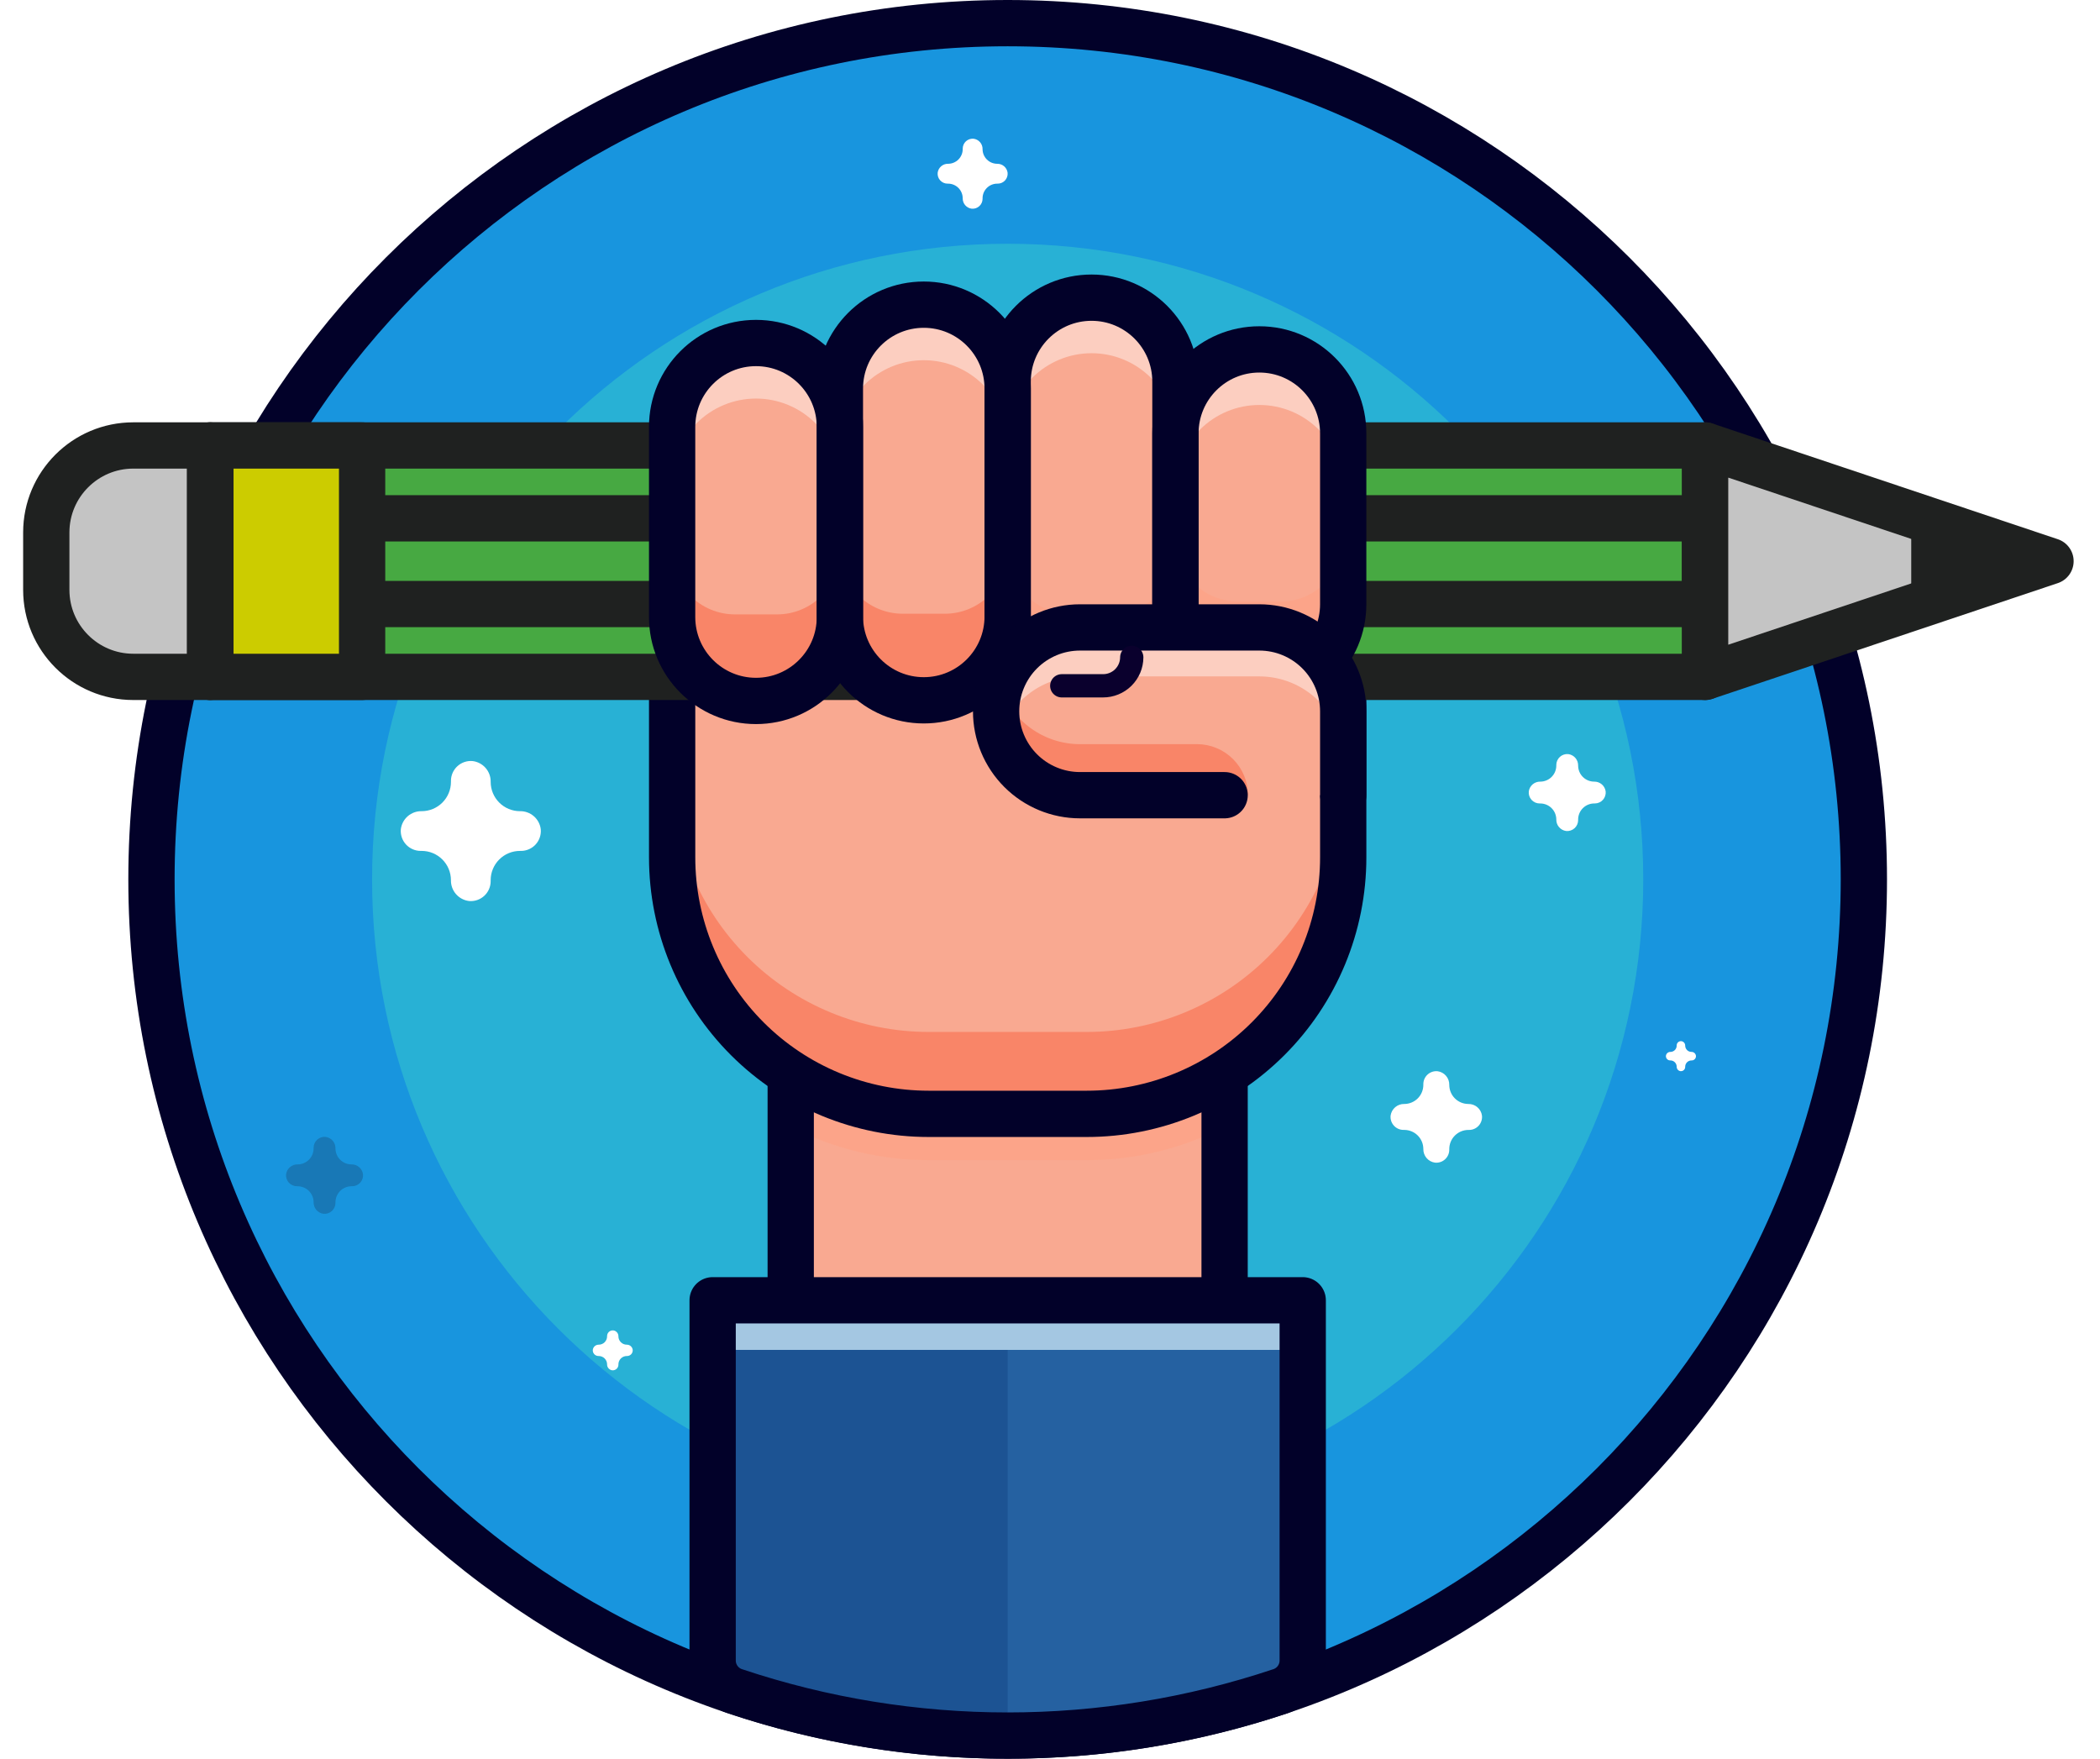 <svg width="363" height="304" viewBox="0 0 363 304" fill="none" xmlns="http://www.w3.org/2000/svg">
<g id="power">
<g id="background">
<path id="Vector" d="M174.182 300C255.92 300 322.182 233.738 322.182 152C322.182 70.262 255.92 4 174.182 4C92.444 4 26.182 70.262 26.182 152C26.182 233.738 92.444 300 174.182 300Z" fill="#1895DE"/>
<path id="Vector_2" d="M174.182 261.865C234.859 261.865 284.047 212.677 284.047 152C284.047 91.323 234.859 42.135 174.182 42.135C113.505 42.135 64.317 91.323 64.317 152C64.317 212.677 113.505 261.865 174.182 261.865Z" fill="#28B1D5"/>
<path id="Vector_3" d="M174.182 300C255.92 300 322.182 233.738 322.182 152C322.182 70.262 255.92 4 174.182 4C92.444 4 26.182 70.262 26.182 152C26.182 233.738 92.444 300 174.182 300Z" stroke="#020129" stroke-width="8" stroke-linecap="round" stroke-linejoin="round"/>
<path id="star-11" d="M127.303 96.339C126.631 96.339 125.987 96.072 125.512 95.597C125.037 95.123 124.771 94.478 124.771 93.807V93.807C124.78 93.367 124.625 92.939 124.336 92.606C124.048 92.273 123.646 92.06 123.209 92.007C122.971 91.986 122.732 92.014 122.506 92.09C122.28 92.166 122.072 92.289 121.897 92.45C121.721 92.611 121.58 92.806 121.484 93.025C121.388 93.243 121.338 93.478 121.339 93.717V93.806C121.339 94.477 121.072 95.121 120.597 95.596C120.122 96.071 119.478 96.338 118.807 96.338V96.338C118.366 96.329 117.938 96.484 117.606 96.772C117.273 97.061 117.06 97.463 117.007 97.9C116.985 98.137 117.013 98.377 117.09 98.603C117.166 98.829 117.288 99.036 117.449 99.212C117.61 99.388 117.806 99.529 118.024 99.625C118.242 99.721 118.478 99.771 118.717 99.771H118.806C119.477 99.771 120.121 100.038 120.596 100.512C121.07 100.987 121.337 101.631 121.338 102.302V102.302C121.328 102.742 121.483 103.17 121.772 103.503C122.06 103.836 122.462 104.049 122.9 104.102C123.137 104.123 123.376 104.095 123.602 104.019C123.828 103.943 124.036 103.82 124.212 103.659C124.388 103.498 124.528 103.303 124.624 103.084C124.72 102.866 124.77 102.63 124.77 102.392V102.303C124.77 101.632 125.037 100.988 125.512 100.513C125.986 100.039 126.63 99.772 127.302 99.772H127.391C127.629 99.772 127.865 99.722 128.083 99.626C128.301 99.53 128.497 99.389 128.658 99.213C128.819 99.037 128.941 98.83 129.017 98.604C129.094 98.378 129.122 98.138 129.101 97.901C129.047 97.464 128.834 97.063 128.502 96.774C128.17 96.486 127.742 96.331 127.303 96.339V96.339Z" fill="white"/>
<path id="star-10" d="M190.342 151.433C189.959 151.433 189.592 151.281 189.321 151.01C189.05 150.739 188.898 150.372 188.898 149.989V149.989C188.903 149.738 188.814 149.494 188.65 149.305C188.485 149.115 188.256 148.993 188.007 148.963C187.872 148.951 187.735 148.967 187.606 149.011C187.478 149.054 187.359 149.124 187.259 149.216C187.159 149.307 187.078 149.419 187.023 149.543C186.969 149.668 186.94 149.802 186.94 149.938V149.989C186.94 150.179 186.903 150.366 186.83 150.542C186.758 150.717 186.652 150.876 186.518 151.01C186.384 151.144 186.225 151.25 186.049 151.323C185.874 151.396 185.687 151.433 185.497 151.433V151.433C185.246 151.428 185.002 151.516 184.812 151.681C184.623 151.845 184.501 152.075 184.471 152.324C184.459 152.459 184.475 152.596 184.518 152.725C184.562 152.854 184.632 152.972 184.723 153.072C184.815 153.173 184.927 153.253 185.051 153.308C185.176 153.363 185.31 153.391 185.446 153.391H185.497C185.687 153.391 185.874 153.428 186.049 153.501C186.225 153.573 186.384 153.68 186.518 153.814C186.652 153.948 186.758 154.107 186.83 154.282C186.903 154.458 186.94 154.645 186.94 154.835V154.835C186.935 155.086 187.024 155.33 187.189 155.52C187.353 155.709 187.583 155.831 187.832 155.861C187.967 155.873 188.104 155.857 188.232 155.813C188.361 155.77 188.479 155.7 188.58 155.608C188.68 155.517 188.76 155.405 188.815 155.281C188.87 155.156 188.898 155.022 188.898 154.886V154.835C188.898 154.645 188.935 154.458 189.008 154.282C189.08 154.107 189.187 153.948 189.321 153.814C189.455 153.68 189.614 153.573 189.789 153.501C189.965 153.428 190.152 153.391 190.342 153.391H190.393C190.529 153.391 190.663 153.362 190.788 153.307C190.912 153.253 191.024 153.172 191.115 153.072C191.207 152.972 191.277 152.853 191.32 152.725C191.364 152.596 191.38 152.459 191.368 152.324C191.338 152.075 191.216 151.846 191.026 151.681C190.837 151.517 190.593 151.428 190.342 151.433Z" fill="white"/>
<path id="star-9" d="M154.448 171.67C153.573 171.669 152.735 171.32 152.117 170.702C151.5 170.083 151.153 169.244 151.153 168.37C151.165 167.799 150.967 167.243 150.597 166.808C150.226 166.373 149.709 166.09 149.143 166.012C148.83 165.98 148.515 166.013 148.216 166.11C147.918 166.208 147.643 166.366 147.41 166.577C147.177 166.787 146.99 167.044 146.863 167.331C146.735 167.618 146.669 167.928 146.67 168.242V168.37C146.67 168.803 146.584 169.233 146.418 169.633C146.253 170.033 146.009 170.397 145.703 170.704C145.397 171.01 145.033 171.253 144.632 171.419C144.232 171.585 143.803 171.67 143.37 171.67V171.67C142.799 171.658 142.243 171.856 141.808 172.227C141.374 172.597 141.09 173.114 141.012 173.68C140.979 173.992 141.013 174.308 141.11 174.606C141.207 174.905 141.366 175.179 141.577 175.412C141.787 175.646 142.044 175.832 142.33 175.96C142.617 176.087 142.928 176.153 143.242 176.153H143.37C144.245 176.153 145.084 176.501 145.703 177.12C146.322 177.738 146.67 178.578 146.67 179.453C146.657 180.024 146.855 180.58 147.226 181.015C147.596 181.45 148.114 181.733 148.68 181.811C148.992 181.843 149.307 181.81 149.606 181.712C149.904 181.615 150.179 181.456 150.412 181.246C150.645 181.036 150.831 180.779 150.959 180.492C151.087 180.205 151.153 179.895 151.153 179.581V179.465C151.153 178.588 151.501 177.747 152.121 177.127C152.742 176.507 153.583 176.158 154.46 176.158H154.576C154.889 176.158 155.2 176.092 155.487 175.965C155.773 175.837 156.03 175.651 156.241 175.417C156.451 175.184 156.61 174.91 156.707 174.611C156.804 174.313 156.838 173.997 156.806 173.685C156.728 173.118 156.445 172.6 156.011 172.228C155.576 171.857 155.019 171.658 154.448 171.67V171.67Z" fill="white"/>
<path id="star-8" d="M226.605 97.677C225.263 97.677 223.975 97.143 223.025 96.194C222.076 95.244 221.542 93.957 221.542 92.614V92.614C221.56 91.733 221.25 90.877 220.673 90.212C220.096 89.547 219.292 89.12 218.417 89.014C217.942 88.971 217.464 89.028 217.012 89.18C216.56 89.333 216.145 89.578 215.793 89.9C215.441 90.221 215.16 90.613 214.968 91.049C214.776 91.485 214.676 91.957 214.676 92.434V92.613C214.676 93.956 214.143 95.243 213.193 96.193C212.244 97.142 210.956 97.676 209.613 97.676C208.733 97.658 207.877 97.968 207.212 98.545C206.547 99.123 206.12 99.926 206.013 100.801C205.971 101.276 206.027 101.754 206.18 102.206C206.332 102.658 206.577 103.073 206.899 103.425C207.221 103.777 207.612 104.058 208.049 104.25C208.485 104.442 208.957 104.542 209.433 104.542H209.611C210.954 104.542 212.242 105.075 213.191 106.025C214.141 106.974 214.674 108.262 214.674 109.605C214.657 110.486 214.967 111.342 215.544 112.007C216.122 112.672 216.926 113.099 217.8 113.205C218.275 113.247 218.754 113.191 219.206 113.038C219.657 112.886 220.072 112.641 220.424 112.319C220.776 111.997 221.057 111.606 221.249 111.169C221.441 110.733 221.54 110.262 221.54 109.785V109.607C221.54 108.264 222.074 106.976 223.023 106.027C223.973 105.077 225.261 104.544 226.603 104.544H226.782C227.259 104.544 227.731 104.444 228.167 104.252C228.603 104.059 228.994 103.778 229.316 103.426C229.638 103.075 229.882 102.659 230.035 102.208C230.187 101.756 230.244 101.278 230.201 100.803C230.096 99.929 229.669 99.125 229.005 98.548C228.34 97.97 227.485 97.66 226.605 97.677V97.677Z" fill="white"/>
<path id="star-1" d="M89.879 140.215C88.536 140.215 87.249 139.682 86.299 138.732C85.35 137.783 84.816 136.495 84.816 135.152V135.152C84.834 134.271 84.524 133.415 83.947 132.75C83.369 132.085 82.566 131.658 81.691 131.552C81.216 131.509 80.738 131.566 80.286 131.719C79.834 131.871 79.419 132.116 79.067 132.438C78.715 132.759 78.434 133.151 78.242 133.587C78.049 134.024 77.95 134.495 77.95 134.972V135.151C77.95 136.494 77.417 137.782 76.467 138.731C75.518 139.681 74.23 140.214 72.887 140.214C72.006 140.196 71.151 140.506 70.485 141.083C69.82 141.661 69.393 142.465 69.287 143.339C69.244 143.814 69.301 144.292 69.454 144.744C69.606 145.196 69.851 145.611 70.173 145.963C70.495 146.315 70.886 146.596 71.322 146.788C71.759 146.981 72.23 147.08 72.707 147.08H72.885C74.228 147.08 75.516 147.613 76.465 148.563C77.415 149.512 77.948 150.8 77.948 152.143C77.93 153.024 78.24 153.88 78.818 154.545C79.395 155.21 80.2 155.637 81.074 155.743C81.549 155.786 82.028 155.729 82.479 155.576C82.931 155.424 83.346 155.179 83.698 154.857C84.05 154.535 84.331 154.144 84.523 153.708C84.715 153.271 84.814 152.8 84.814 152.323V152.145C84.814 150.802 85.347 149.514 86.297 148.565C87.246 147.615 88.534 147.082 89.877 147.082H90.056C90.533 147.082 91.004 146.982 91.441 146.79C91.877 146.598 92.268 146.317 92.59 145.965C92.911 145.613 93.156 145.198 93.308 144.746C93.461 144.294 93.518 143.816 93.475 143.341C93.369 142.467 92.943 141.664 92.278 141.086C91.614 140.509 90.759 140.198 89.879 140.215V140.215Z" fill="white"/>
<path id="star-2" d="M172.376 28.311C171.704 28.311 171.06 28.044 170.586 27.57C170.111 27.095 169.844 26.451 169.844 25.779V25.779C169.853 25.339 169.698 24.911 169.41 24.578C169.121 24.246 168.719 24.032 168.282 23.979C168.045 23.958 167.805 23.986 167.579 24.062C167.354 24.139 167.146 24.261 166.97 24.422C166.794 24.583 166.654 24.779 166.558 24.997C166.461 25.215 166.412 25.451 166.412 25.689V25.778C166.412 26.45 166.145 27.094 165.67 27.569C165.196 28.043 164.552 28.31 163.88 28.31V28.31C163.44 28.301 163.012 28.456 162.679 28.745C162.347 29.033 162.133 29.435 162.08 29.872C162.059 30.11 162.087 30.349 162.163 30.575C162.239 30.801 162.362 31.008 162.523 31.184C162.684 31.36 162.879 31.501 163.098 31.597C163.316 31.693 163.552 31.743 163.79 31.743H163.879C164.55 31.743 165.194 32.01 165.669 32.484C166.144 32.959 166.411 33.603 166.411 34.274V34.274C166.402 34.714 166.556 35.143 166.845 35.475C167.134 35.808 167.536 36.021 167.973 36.074C168.21 36.096 168.45 36.067 168.676 35.991C168.902 35.915 169.109 35.792 169.285 35.631C169.461 35.471 169.601 35.275 169.698 35.056C169.794 34.838 169.843 34.602 169.843 34.364V34.275C169.843 33.604 170.11 32.96 170.585 32.485C171.06 32.011 171.704 31.744 172.375 31.744H172.464C172.702 31.744 172.938 31.694 173.157 31.598C173.375 31.502 173.571 31.361 173.731 31.185C173.892 31.009 174.015 30.802 174.091 30.576C174.167 30.35 174.195 30.111 174.174 29.873C174.121 29.436 173.908 29.035 173.575 28.746C173.243 28.458 172.816 28.303 172.376 28.311V28.311Z" fill="white"/>
<path id="star-3" d="M108.342 232.433C107.959 232.433 107.592 232.281 107.321 232.01C107.05 231.739 106.898 231.372 106.898 230.989V230.989C106.903 230.738 106.814 230.494 106.65 230.305C106.485 230.115 106.256 229.993 106.007 229.963C105.872 229.951 105.735 229.967 105.606 230.011C105.478 230.054 105.359 230.124 105.259 230.216C105.159 230.307 105.078 230.419 105.023 230.543C104.969 230.668 104.94 230.802 104.94 230.938V230.989C104.94 231.179 104.903 231.366 104.83 231.542C104.758 231.717 104.652 231.876 104.518 232.01C104.384 232.144 104.225 232.25 104.049 232.323C103.874 232.396 103.687 232.433 103.497 232.433V232.433C103.246 232.428 103.002 232.516 102.812 232.681C102.623 232.845 102.501 233.075 102.471 233.324C102.459 233.459 102.475 233.596 102.518 233.725C102.562 233.854 102.632 233.972 102.723 234.072C102.815 234.173 102.927 234.253 103.051 234.308C103.176 234.363 103.31 234.391 103.446 234.391H103.497C103.687 234.391 103.874 234.428 104.049 234.501C104.225 234.573 104.384 234.68 104.518 234.814C104.652 234.948 104.758 235.107 104.83 235.282C104.903 235.458 104.94 235.645 104.94 235.835V235.835C104.935 236.086 105.024 236.33 105.189 236.52C105.353 236.709 105.583 236.831 105.832 236.861C105.967 236.873 106.104 236.857 106.232 236.813C106.361 236.77 106.479 236.7 106.58 236.608C106.68 236.517 106.76 236.405 106.815 236.281C106.87 236.156 106.898 236.022 106.898 235.886V235.835C106.898 235.645 106.935 235.458 107.008 235.282C107.08 235.107 107.187 234.948 107.321 234.814C107.455 234.68 107.614 234.573 107.789 234.501C107.965 234.428 108.152 234.391 108.342 234.391H108.393C108.529 234.391 108.663 234.362 108.788 234.307C108.912 234.253 109.024 234.172 109.115 234.072C109.207 233.972 109.277 233.853 109.32 233.725C109.364 233.596 109.38 233.459 109.368 233.324C109.338 233.075 109.216 232.846 109.026 232.681C108.837 232.517 108.593 232.428 108.342 232.433Z" fill="white"/>
<path id="star-4" d="M292.385 181.825C292.097 181.825 291.821 181.711 291.617 181.507C291.413 181.303 291.298 181.027 291.298 180.739C291.302 180.55 291.235 180.367 291.111 180.224C290.987 180.081 290.815 179.99 290.627 179.967C290.525 179.958 290.423 179.971 290.326 180.004C290.23 180.037 290.141 180.089 290.066 180.158C289.991 180.227 289.931 180.311 289.889 180.405C289.848 180.498 289.827 180.599 289.827 180.701V180.74C289.827 181.028 289.712 181.304 289.508 181.508C289.304 181.712 289.028 181.826 288.74 181.826V181.826C288.551 181.822 288.368 181.889 288.225 182.013C288.082 182.137 287.991 182.309 287.968 182.497C287.959 182.599 287.972 182.701 288.005 182.798C288.038 182.894 288.09 182.983 288.159 183.058C288.228 183.134 288.312 183.194 288.406 183.235C288.499 183.276 288.6 183.297 288.702 183.297H288.74C289.028 183.297 289.304 183.411 289.508 183.615C289.712 183.819 289.827 184.095 289.827 184.383V184.383C289.823 184.572 289.89 184.755 290.013 184.898C290.137 185.041 290.31 185.132 290.497 185.155C290.599 185.164 290.701 185.151 290.798 185.118C290.894 185.085 290.983 185.033 291.058 184.964C291.134 184.895 291.194 184.811 291.235 184.717C291.276 184.624 291.297 184.523 291.297 184.421V184.383C291.298 184.095 291.413 183.82 291.617 183.617C291.821 183.414 292.097 183.3 292.385 183.3H292.423C292.525 183.3 292.626 183.279 292.719 183.238C292.813 183.197 292.897 183.137 292.966 183.061C293.035 182.986 293.087 182.897 293.12 182.801C293.153 182.704 293.166 182.602 293.157 182.5C293.135 182.312 293.044 182.138 292.901 182.014C292.759 181.889 292.575 181.822 292.385 181.825V181.825Z" fill="white"/>
<path id="star-5" d="M275.565 135.107C275.201 135.107 274.84 135.035 274.504 134.896C274.167 134.757 273.862 134.552 273.604 134.295C273.347 134.037 273.142 133.732 273.003 133.395C272.864 133.059 272.792 132.698 272.792 132.334C272.802 131.853 272.635 131.386 272.324 131.02C272.012 130.654 271.576 130.416 271.1 130.35C270.837 130.323 270.572 130.351 270.32 130.433C270.069 130.515 269.838 130.649 269.642 130.826C269.446 131.003 269.289 131.219 269.181 131.46C269.074 131.702 269.018 131.963 269.018 132.227V132.335C269.018 133.07 268.726 133.775 268.206 134.295C267.686 134.815 266.981 135.108 266.246 135.108V135.108C265.765 135.098 265.297 135.264 264.931 135.576C264.565 135.888 264.327 136.324 264.261 136.8C264.234 137.063 264.262 137.328 264.344 137.579C264.426 137.831 264.56 138.062 264.737 138.258C264.914 138.454 265.13 138.611 265.371 138.718C265.613 138.825 265.874 138.881 266.138 138.881H266.246C266.981 138.881 267.686 139.173 268.206 139.693C268.726 140.214 269.018 140.919 269.018 141.654V141.654C269.008 142.135 269.174 142.602 269.486 142.968C269.798 143.334 270.234 143.573 270.71 143.639C270.973 143.666 271.238 143.638 271.49 143.556C271.741 143.474 271.972 143.34 272.168 143.163C272.364 142.986 272.521 142.77 272.629 142.529C272.736 142.287 272.792 142.026 272.792 141.762V141.662C272.792 140.924 273.085 140.216 273.607 139.694C274.128 139.173 274.836 138.879 275.574 138.879H275.674C275.938 138.879 276.199 138.823 276.441 138.716C276.682 138.609 276.898 138.452 277.075 138.256C277.252 138.06 277.386 137.829 277.468 137.577C277.55 137.326 277.578 137.061 277.551 136.798C277.485 136.322 277.246 135.886 276.88 135.574C276.514 135.263 276.046 135.096 275.565 135.107V135.107Z" fill="white"/>
<g id="star-7" style="mix-blend-mode:overlay" opacity="0.59">
<g id="Vector_4" style="mix-blend-mode:overlay" opacity="0.59">
<path d="M60.758 201.273C60.023 201.273 59.317 200.981 58.797 200.461C58.277 199.941 57.985 199.235 57.985 198.5V198.5C57.995 198.019 57.829 197.551 57.517 197.185C57.205 196.819 56.769 196.581 56.293 196.515C56.03 196.488 55.765 196.516 55.514 196.598C55.263 196.68 55.031 196.814 54.835 196.991C54.639 197.168 54.482 197.384 54.375 197.625C54.268 197.867 54.212 198.128 54.212 198.392V198.5C54.212 199.235 53.92 199.941 53.4 200.461C52.88 200.98 52.175 201.273 51.439 201.273C50.958 201.263 50.491 201.429 50.125 201.741C49.759 202.053 49.52 202.489 49.454 202.965C49.427 203.228 49.455 203.493 49.537 203.744C49.619 203.996 49.753 204.227 49.93 204.423C50.107 204.619 50.323 204.776 50.564 204.883C50.806 204.991 51.067 205.046 51.331 205.046H51.439C52.175 205.046 52.88 205.339 53.4 205.858C53.92 206.378 54.212 207.084 54.212 207.819V207.819C54.202 208.3 54.369 208.767 54.681 209.133C54.992 209.499 55.428 209.738 55.904 209.804C56.167 209.831 56.432 209.803 56.684 209.721C56.935 209.639 57.166 209.505 57.362 209.328C57.558 209.151 57.715 208.935 57.822 208.694C57.93 208.452 57.985 208.191 57.985 207.927V207.827C57.985 207.089 58.278 206.381 58.8 205.859C59.322 205.337 60.03 205.044 60.768 205.044H60.868C61.132 205.044 61.393 204.989 61.635 204.881C61.876 204.774 62.092 204.617 62.269 204.421C62.446 204.225 62.58 203.993 62.661 203.742C62.743 203.491 62.771 203.226 62.744 202.963C62.678 202.487 62.439 202.051 62.073 201.74C61.707 201.428 61.239 201.262 60.758 201.273V201.273Z" fill="#174268"/>
</g>
</g>
<path id="star-6" d="M253.812 190.825C252.938 190.824 252.1 190.475 251.482 189.857C250.864 189.238 250.517 188.399 250.517 187.525C250.53 186.954 250.332 186.398 249.961 185.963C249.591 185.528 249.073 185.245 248.507 185.167C248.195 185.135 247.879 185.168 247.581 185.265C247.282 185.363 247.007 185.522 246.774 185.732C246.541 185.942 246.355 186.199 246.227 186.486C246.1 186.773 246.034 187.083 246.034 187.397V187.525C246.034 187.958 245.949 188.388 245.783 188.788C245.617 189.188 245.374 189.552 245.068 189.859C244.761 190.165 244.397 190.408 243.997 190.574C243.597 190.74 243.167 190.825 242.734 190.825V190.825C242.163 190.813 241.607 191.011 241.173 191.382C240.738 191.752 240.455 192.269 240.376 192.835C240.344 193.147 240.377 193.463 240.475 193.761C240.572 194.06 240.731 194.334 240.941 194.567C241.151 194.801 241.408 194.987 241.695 195.115C241.982 195.242 242.292 195.308 242.606 195.308H242.734C243.609 195.308 244.449 195.656 245.068 196.275C245.686 196.893 246.034 197.733 246.034 198.608C246.022 199.179 246.219 199.735 246.59 200.17C246.961 200.605 247.478 200.888 248.044 200.966C248.356 200.998 248.672 200.965 248.97 200.868C249.269 200.77 249.543 200.611 249.776 200.401C250.01 200.191 250.196 199.934 250.324 199.647C250.451 199.36 250.517 199.05 250.517 198.736V198.62C250.517 197.743 250.866 196.902 251.486 196.282C252.106 195.662 252.947 195.313 253.824 195.313H253.94C254.254 195.313 254.564 195.247 254.851 195.12C255.138 194.992 255.395 194.806 255.605 194.572C255.815 194.339 255.974 194.065 256.071 193.766C256.169 193.468 256.202 193.152 256.17 192.84C256.093 192.273 255.81 191.755 255.375 191.383C254.94 191.012 254.384 190.813 253.812 190.825V190.825Z" fill="white"/>
</g>
<g id="hand">
<path id="Vector_5" d="M211.682 159.394H136.682V290.12H211.682V159.394Z" fill="#FFA183"/>
<path id="Vector_6" d="M211.682 159.394H136.682V290.12H211.682V159.394Z" fill="#F9A991"/>
<g id="Vector_7" style="mix-blend-mode:multiply" opacity="0.58">
<path d="M136.685 194.767C144.056 198.562 152.228 200.539 160.518 200.533H187.852C196.143 200.539 204.314 198.562 211.685 194.767V159.394H136.685V194.767Z" fill="#FFA183"/>
</g>
<path id="Vector_8" d="M211.682 159.394H136.682V290.12H211.682V159.394Z" stroke="#020129" stroke-width="8" stroke-linecap="round" stroke-linejoin="round"/>
<path id="Vector_9" d="M116.185 81.453H232.185V148.2C232.185 159.958 227.514 171.234 219.2 179.548C210.886 187.862 199.61 192.533 187.852 192.533H160.515C148.758 192.532 137.482 187.861 129.169 179.547C120.855 171.233 116.185 159.957 116.185 148.2V81.453Z" fill="#F9A991"/>
<path id="Vector_10" d="M187.848 178.374H160.515C148.758 178.373 137.482 173.702 129.168 165.388C120.855 157.074 116.185 145.798 116.185 134.04V148.2C116.185 154.022 117.332 159.787 119.559 165.166C121.787 170.544 125.053 175.432 129.17 179.548C133.286 183.665 138.174 186.931 143.552 189.159C148.931 191.387 154.696 192.533 160.518 192.533H187.851C193.673 192.533 199.438 191.387 204.817 189.159C210.196 186.931 215.083 183.665 219.2 179.549C223.317 175.432 226.582 170.545 228.81 165.166C231.038 159.787 232.185 154.022 232.185 148.2V134.04C232.185 139.862 231.038 145.628 228.81 151.007C226.582 156.386 223.316 161.273 219.199 165.39C215.082 169.507 210.194 172.772 204.815 175C199.436 177.228 193.67 178.374 187.848 178.374V178.374Z" fill="#F98568"/>
<path id="Vector_11" d="M116.185 81.453H232.185V148.2C232.185 159.958 227.514 171.234 219.2 179.548C210.886 187.862 199.61 192.533 187.852 192.533H160.515C148.758 192.532 137.482 187.861 129.169 179.547C120.855 171.233 116.185 159.957 116.185 148.2V81.453Z" stroke="#020129" stroke-width="8" stroke-linecap="round" stroke-linejoin="round"/>
<g id="pencil" filter="url(#filter0_d)">
<path id="XMLID 126" d="M294.741 113V73H36.296V113H294.741Z" fill="#47A942"/>
<path id="XMLID 22" d="M294.741 113V73H36.296V113H294.741Z" stroke="#1F2120" stroke-width="8" stroke-miterlimit="10" stroke-linecap="round" stroke-linejoin="round"/>
<path id="XMLID 128" d="M294.741 100.408V85.593H36.296V100.408H294.741Z" stroke="#1F2120" stroke-width="8" stroke-miterlimit="10" stroke-linecap="round" stroke-linejoin="round"/>
<path id="XMLID 129" d="M294.741 113V73L354.444 93L294.741 113Z" fill="#C4C4C4"/>
<path id="XMLID 23" d="M294.741 113V73L354.444 93L294.741 113Z" stroke="#1F2120" stroke-width="8" stroke-miterlimit="10" stroke-linecap="round" stroke-linejoin="round"/>
<path id="XMLID 130" d="M36.296 73V113H23.037C14.741 113 8 106.259 8 97.963V88.037C8 79.741 14.741 73 23.037 73H36.296V73Z" fill="#C4C4C4"/>
<path id="XMLID 24" d="M36.296 73V113H23.037C14.741 113 8 106.259 8 97.963V88.037C8 79.741 14.741 73 23.037 73H36.296V73Z" stroke="#1F2120" stroke-width="8" stroke-miterlimit="10" stroke-linecap="round" stroke-linejoin="round"/>
<path id="XMLID 127" d="M62.593 113V73H36.37V113H62.593Z" fill="#CCCC00"/>
<path id="XMLID 25" d="M62.593 113V73H36.37V113H62.593Z" stroke="#1F2120" stroke-width="8" stroke-miterlimit="10" stroke-linecap="round" stroke-linejoin="round"/>
<path id="XMLID 29" d="M354.444 93L330.37 84.926V101.074L354.444 93Z" fill="#1F2120"/>
</g>
<path id="Vector_12" d="M145.182 73.791C145.182 65.783 138.69 59.291 130.682 59.291C122.674 59.291 116.182 65.783 116.182 73.791V106.66C116.182 114.668 122.674 121.16 130.682 121.16C138.69 121.16 145.182 114.668 145.182 106.66V73.791Z" fill="#F9A991"/>
<path id="Vector_13" d="M174.182 67.162C174.182 59.154 167.69 52.662 159.682 52.662C151.674 52.662 145.182 59.154 145.182 67.162V106.551C145.182 114.559 151.674 121.051 159.682 121.051C167.69 121.051 174.182 114.559 174.182 106.551V67.162Z" fill="#F9A991"/>
<path id="Vector_14" d="M203.182 65.953C203.182 57.945 196.69 51.453 188.682 51.453C180.674 51.453 174.182 57.945 174.182 65.953V106.551C174.182 114.559 180.674 121.051 188.682 121.051C196.69 121.051 203.182 114.559 203.182 106.551V65.953Z" fill="#F9A991"/>
<path id="Vector_15" d="M232.182 74.896C232.182 66.888 225.69 60.396 217.682 60.396C209.674 60.396 203.182 66.888 203.182 74.896V104.447C203.182 112.455 209.674 118.947 217.682 118.947C225.69 118.947 232.182 112.455 232.182 104.447V74.896Z" fill="#F9A991"/>
<path id="Vector_16" d="M134.323 106.2H127.04C125.614 106.2 124.202 105.918 122.884 105.372C121.567 104.826 120.37 104.025 119.362 103.017C118.354 102.008 117.555 100.81 117.01 99.492C116.464 98.174 116.184 96.762 116.185 95.336V106.66C116.185 110.506 117.713 114.194 120.432 116.913C123.151 119.632 126.839 121.16 130.685 121.16C134.531 121.16 138.219 119.632 140.938 116.913C143.657 114.194 145.185 110.506 145.185 106.66V95.336C145.186 96.763 144.905 98.175 144.36 99.494C143.814 100.812 143.014 102.01 142.005 103.019C140.997 104.028 139.799 104.828 138.481 105.374C137.163 105.92 135.75 106.2 134.323 106.2V106.2Z" fill="#F98568"/>
<path id="Vector_17" d="M163.323 106.086H156.04C153.161 106.085 150.4 104.941 148.364 102.905C146.329 100.869 145.185 98.107 145.185 95.228V106.551C145.185 110.397 146.713 114.085 149.432 116.804C152.151 119.523 155.839 121.051 159.685 121.051C163.531 121.051 167.219 119.523 169.938 116.804C172.657 114.085 174.185 110.397 174.185 106.551V95.228C174.185 96.654 173.904 98.067 173.358 99.384C172.812 100.702 172.012 101.899 171.003 102.907C169.995 103.916 168.797 104.715 167.479 105.261C166.162 105.806 164.749 106.087 163.323 106.086V106.086Z" fill="#F98568"/>
<g id="Vector_18" style="mix-blend-mode:multiply" opacity="0.58">
<path d="M192.323 106.086H185.04C182.161 106.085 179.4 104.941 177.364 102.905C175.329 100.869 174.185 98.107 174.185 95.228V106.551C174.185 110.397 175.713 114.085 178.432 116.804C181.151 119.523 184.839 121.051 188.685 121.051C192.531 121.051 196.219 119.523 198.938 116.804C201.657 114.085 203.185 110.397 203.185 106.551V95.228C203.185 96.654 202.904 98.067 202.358 99.384C201.812 100.702 201.012 101.899 200.003 102.907C198.995 103.916 197.797 104.715 196.479 105.261C195.162 105.806 193.749 106.087 192.323 106.086V106.086Z" fill="#FFA183"/>
</g>
<g id="Vector_19" style="mix-blend-mode:multiply" opacity="0.58">
<path d="M221.323 103.982H214.04C211.161 103.981 208.4 102.837 206.364 100.8C204.328 98.764 203.185 96.002 203.185 93.123V104.446C203.185 108.292 204.713 111.98 207.432 114.699C210.151 117.418 213.839 118.946 217.685 118.946C221.531 118.946 225.219 117.418 227.938 114.699C230.657 111.98 232.185 108.292 232.185 104.446V93.123C232.185 94.549 231.904 95.962 231.358 97.279C230.812 98.597 230.012 99.794 229.003 100.803C227.995 101.811 226.797 102.611 225.48 103.156C224.162 103.702 222.749 103.982 221.323 103.982V103.982Z" fill="#FFA183"/>
</g>
<path id="Vector_20" opacity="0.43" d="M130.685 59.291C126.839 59.291 123.151 60.819 120.432 63.538C117.713 66.257 116.185 69.945 116.185 73.791V83.391C116.185 81.487 116.56 79.601 117.289 77.842C118.017 76.083 119.086 74.484 120.432 73.138C121.778 71.791 123.377 70.724 125.136 69.995C126.895 69.266 128.781 68.891 130.685 68.891C132.589 68.891 134.475 69.266 136.234 69.995C137.993 70.724 139.592 71.791 140.938 73.138C142.285 74.484 143.353 76.083 144.081 77.842C144.81 79.601 145.185 81.487 145.185 83.391V73.791C145.185 69.945 143.657 66.257 140.938 63.538C138.219 60.819 134.531 59.291 130.685 59.291V59.291Z" fill="white"/>
<path id="Vector_21" opacity="0.43" d="M159.685 52.662C155.839 52.662 152.151 54.19 149.432 56.909C146.713 59.628 145.185 63.316 145.185 67.162V76.762C145.185 72.916 146.713 69.228 149.432 66.509C152.151 63.79 155.839 62.262 159.685 62.262C163.531 62.262 167.219 63.79 169.938 66.509C172.657 69.228 174.185 72.916 174.185 76.762V67.162C174.185 63.316 172.657 59.628 169.938 56.909C167.219 54.19 163.531 52.662 159.685 52.662V52.662Z" fill="white"/>
<path id="Vector_22" opacity="0.43" d="M188.685 51.453C184.839 51.453 181.151 52.981 178.432 55.7C175.713 58.419 174.185 62.108 174.185 65.953V75.553C174.185 71.707 175.713 68.019 178.432 65.3C181.151 62.581 184.839 61.053 188.685 61.053C192.531 61.053 196.219 62.581 198.938 65.3C201.657 68.019 203.185 71.707 203.185 75.553V65.953C203.185 62.108 201.657 58.419 198.938 55.7C196.219 52.981 192.531 51.453 188.685 51.453V51.453Z" fill="white"/>
<path id="Vector_23" opacity="0.43" d="M217.685 60.4C213.839 60.4 210.151 61.928 207.432 64.647C204.713 67.366 203.185 71.054 203.185 74.9V84.5C203.185 80.654 204.713 76.966 207.432 74.247C210.151 71.528 213.839 70 217.685 70C221.531 70 225.219 71.528 227.938 74.247C230.657 76.966 232.185 80.654 232.185 84.5V74.9C232.185 71.054 230.657 67.366 227.938 64.647C225.219 61.928 221.531 60.4 217.685 60.4V60.4Z" fill="white"/>
<path id="Vector_24" d="M145.182 73.791C145.182 65.783 138.69 59.291 130.682 59.291C122.674 59.291 116.182 65.783 116.182 73.791V106.66C116.182 114.668 122.674 121.16 130.682 121.16C138.69 121.16 145.182 114.668 145.182 106.66V73.791Z" stroke="#020129" stroke-width="8" stroke-linecap="round" stroke-linejoin="round"/>
<path id="Vector_25" d="M174.182 67.162C174.182 59.154 167.69 52.662 159.682 52.662C151.674 52.662 145.182 59.154 145.182 67.162V106.551C145.182 114.559 151.674 121.051 159.682 121.051C167.69 121.051 174.182 114.559 174.182 106.551V67.162Z" stroke="#020129" stroke-width="8" stroke-linecap="round" stroke-linejoin="round"/>
<path id="Vector_26" d="M203.182 65.953C203.182 57.945 196.69 51.453 188.682 51.453C180.674 51.453 174.182 57.945 174.182 65.953V106.551C174.182 114.559 180.674 121.051 188.682 121.051C196.69 121.051 203.182 114.559 203.182 106.551V65.953Z" stroke="#020129" stroke-width="8" stroke-linecap="round" stroke-linejoin="round"/>
<path id="Vector_27" d="M232.182 74.896C232.182 66.888 225.69 60.396 217.682 60.396C209.674 60.396 203.182 66.888 203.182 74.896V104.447C203.182 112.455 209.674 118.947 217.682 118.947C225.69 118.947 232.182 112.455 232.182 104.447V74.896Z" stroke="#020129" stroke-width="8" stroke-linecap="round" stroke-linejoin="round"/>
<path id="Vector_28" d="M211.685 137.453H186.685C182.839 137.453 179.151 135.925 176.432 133.206C173.713 130.487 172.185 126.799 172.185 122.953V122.953C172.185 119.107 173.713 115.419 176.432 112.7C179.151 109.981 182.839 108.453 186.685 108.453H217.685C221.531 108.453 225.219 109.981 227.938 112.7C230.657 115.419 232.185 119.107 232.185 122.953V137.453H211.685Z" fill="#F9A991"/>
<path id="Vector_29" d="M186.685 128.632C183.61 128.632 180.616 127.654 178.133 125.841C175.65 124.027 173.808 121.471 172.873 118.542C172.223 120.577 172.03 122.731 172.308 124.849C172.831 128.379 174.615 131.6 177.329 133.916C180.044 136.232 183.505 137.487 187.073 137.449H215.725C215.725 135.11 214.796 132.866 213.141 131.212C211.487 129.557 209.244 128.628 206.904 128.628L186.685 128.632Z" fill="#F98568"/>
<path id="Vector_30" opacity="0.43" d="M217.685 108.453H186.685C184.419 108.453 182.184 108.984 180.16 110.004C178.136 111.024 176.38 112.503 175.031 114.325C173.683 116.146 172.78 118.258 172.395 120.492C172.01 122.725 172.155 125.017 172.816 127.185C173.723 124.214 175.56 121.612 178.057 119.763C180.554 117.915 183.578 116.917 186.685 116.917H217.685C221.531 116.917 225.219 118.445 227.938 121.164C230.657 123.883 232.185 127.571 232.185 131.417V122.953C232.185 119.107 230.657 115.419 227.938 112.7C225.219 109.981 221.531 108.453 217.685 108.453V108.453Z" fill="white"/>
<path id="Vector_31" d="M211.685 137.453H186.685C182.839 137.453 179.151 135.925 176.432 133.206C173.713 130.487 172.185 126.799 172.185 122.953V122.953C172.185 119.107 173.713 115.419 176.432 112.7C179.151 109.981 182.839 108.453 186.685 108.453H217.685C221.531 108.453 225.219 109.981 227.938 112.7C230.657 115.419 232.185 119.107 232.185 122.953V137.453" stroke="#020129" stroke-width="8" stroke-linecap="round" stroke-linejoin="round"/>
<path id="Vector_32" d="M183.533 118.542H190.662C191.973 118.549 193.233 118.035 194.166 117.113C195.098 116.191 195.626 114.937 195.633 113.626V113.626" stroke="#0A002D" stroke-width="4.022" stroke-linecap="round" stroke-linejoin="round"/>
<path id="Vector_33" d="M123.185 290.977C156.121 303.008 192.249 303.008 225.185 290.977V224.757H123.185V290.977Z" fill="#2561A1"/>
<path id="Vector_34" d="M123.185 290.977C156.121 303.008 192.249 303.008 225.185 290.977V224.757H123.185V290.977Z" fill="#2561A1"/>
<path id="Vector_35" d="M123.185 290.977C156.121 303.008 192.249 303.008 225.185 290.977V224.757H123.185V290.977Z" fill="#2561A1"/>
<path id="Vector_36" d="M123.185 224.757V290.977C139.521 296.965 156.786 300.019 174.185 300V224.757H123.185Z" fill="#1C5393"/>
<path id="Vector_37" d="M225.182 224.757H123.182V233.334H225.182V224.757Z" fill="#A4C7E2"/>
<path id="Vector_38" d="M123.185 287.037C123.187 288.205 123.555 289.342 124.238 290.289C124.921 291.236 125.884 291.945 126.991 292.315C157.619 302.562 190.75 302.562 221.378 292.315C222.485 291.945 223.449 291.236 224.132 290.289C224.815 289.342 225.183 288.205 225.185 287.037V224.757H123.185V287.037Z" stroke="#020129" stroke-width="8" stroke-linecap="round" stroke-linejoin="round"/>
</g>
</g>
<defs>
<filter id="filter0_d" x="0" y="69" width="362.444" height="56" filterUnits="userSpaceOnUse" color-interpolation-filters="sRGB">
<feFlood flood-opacity="0" result="BackgroundImageFix"/>
<feColorMatrix in="SourceAlpha" type="matrix" values="0 0 0 0 0 0 0 0 0 0 0 0 0 0 0 0 0 0 127 0"/>
<feOffset dy="4"/>
<feGaussianBlur stdDeviation="2"/>
<feColorMatrix type="matrix" values="0 0 0 0 0 0 0 0 0 0 0 0 0 0 0 0 0 0 0.25 0"/>
<feBlend mode="normal" in2="BackgroundImageFix" result="effect1_dropShadow"/>
<feBlend mode="normal" in="SourceGraphic" in2="effect1_dropShadow" result="shape"/>
</filter>
</defs>
</svg>
